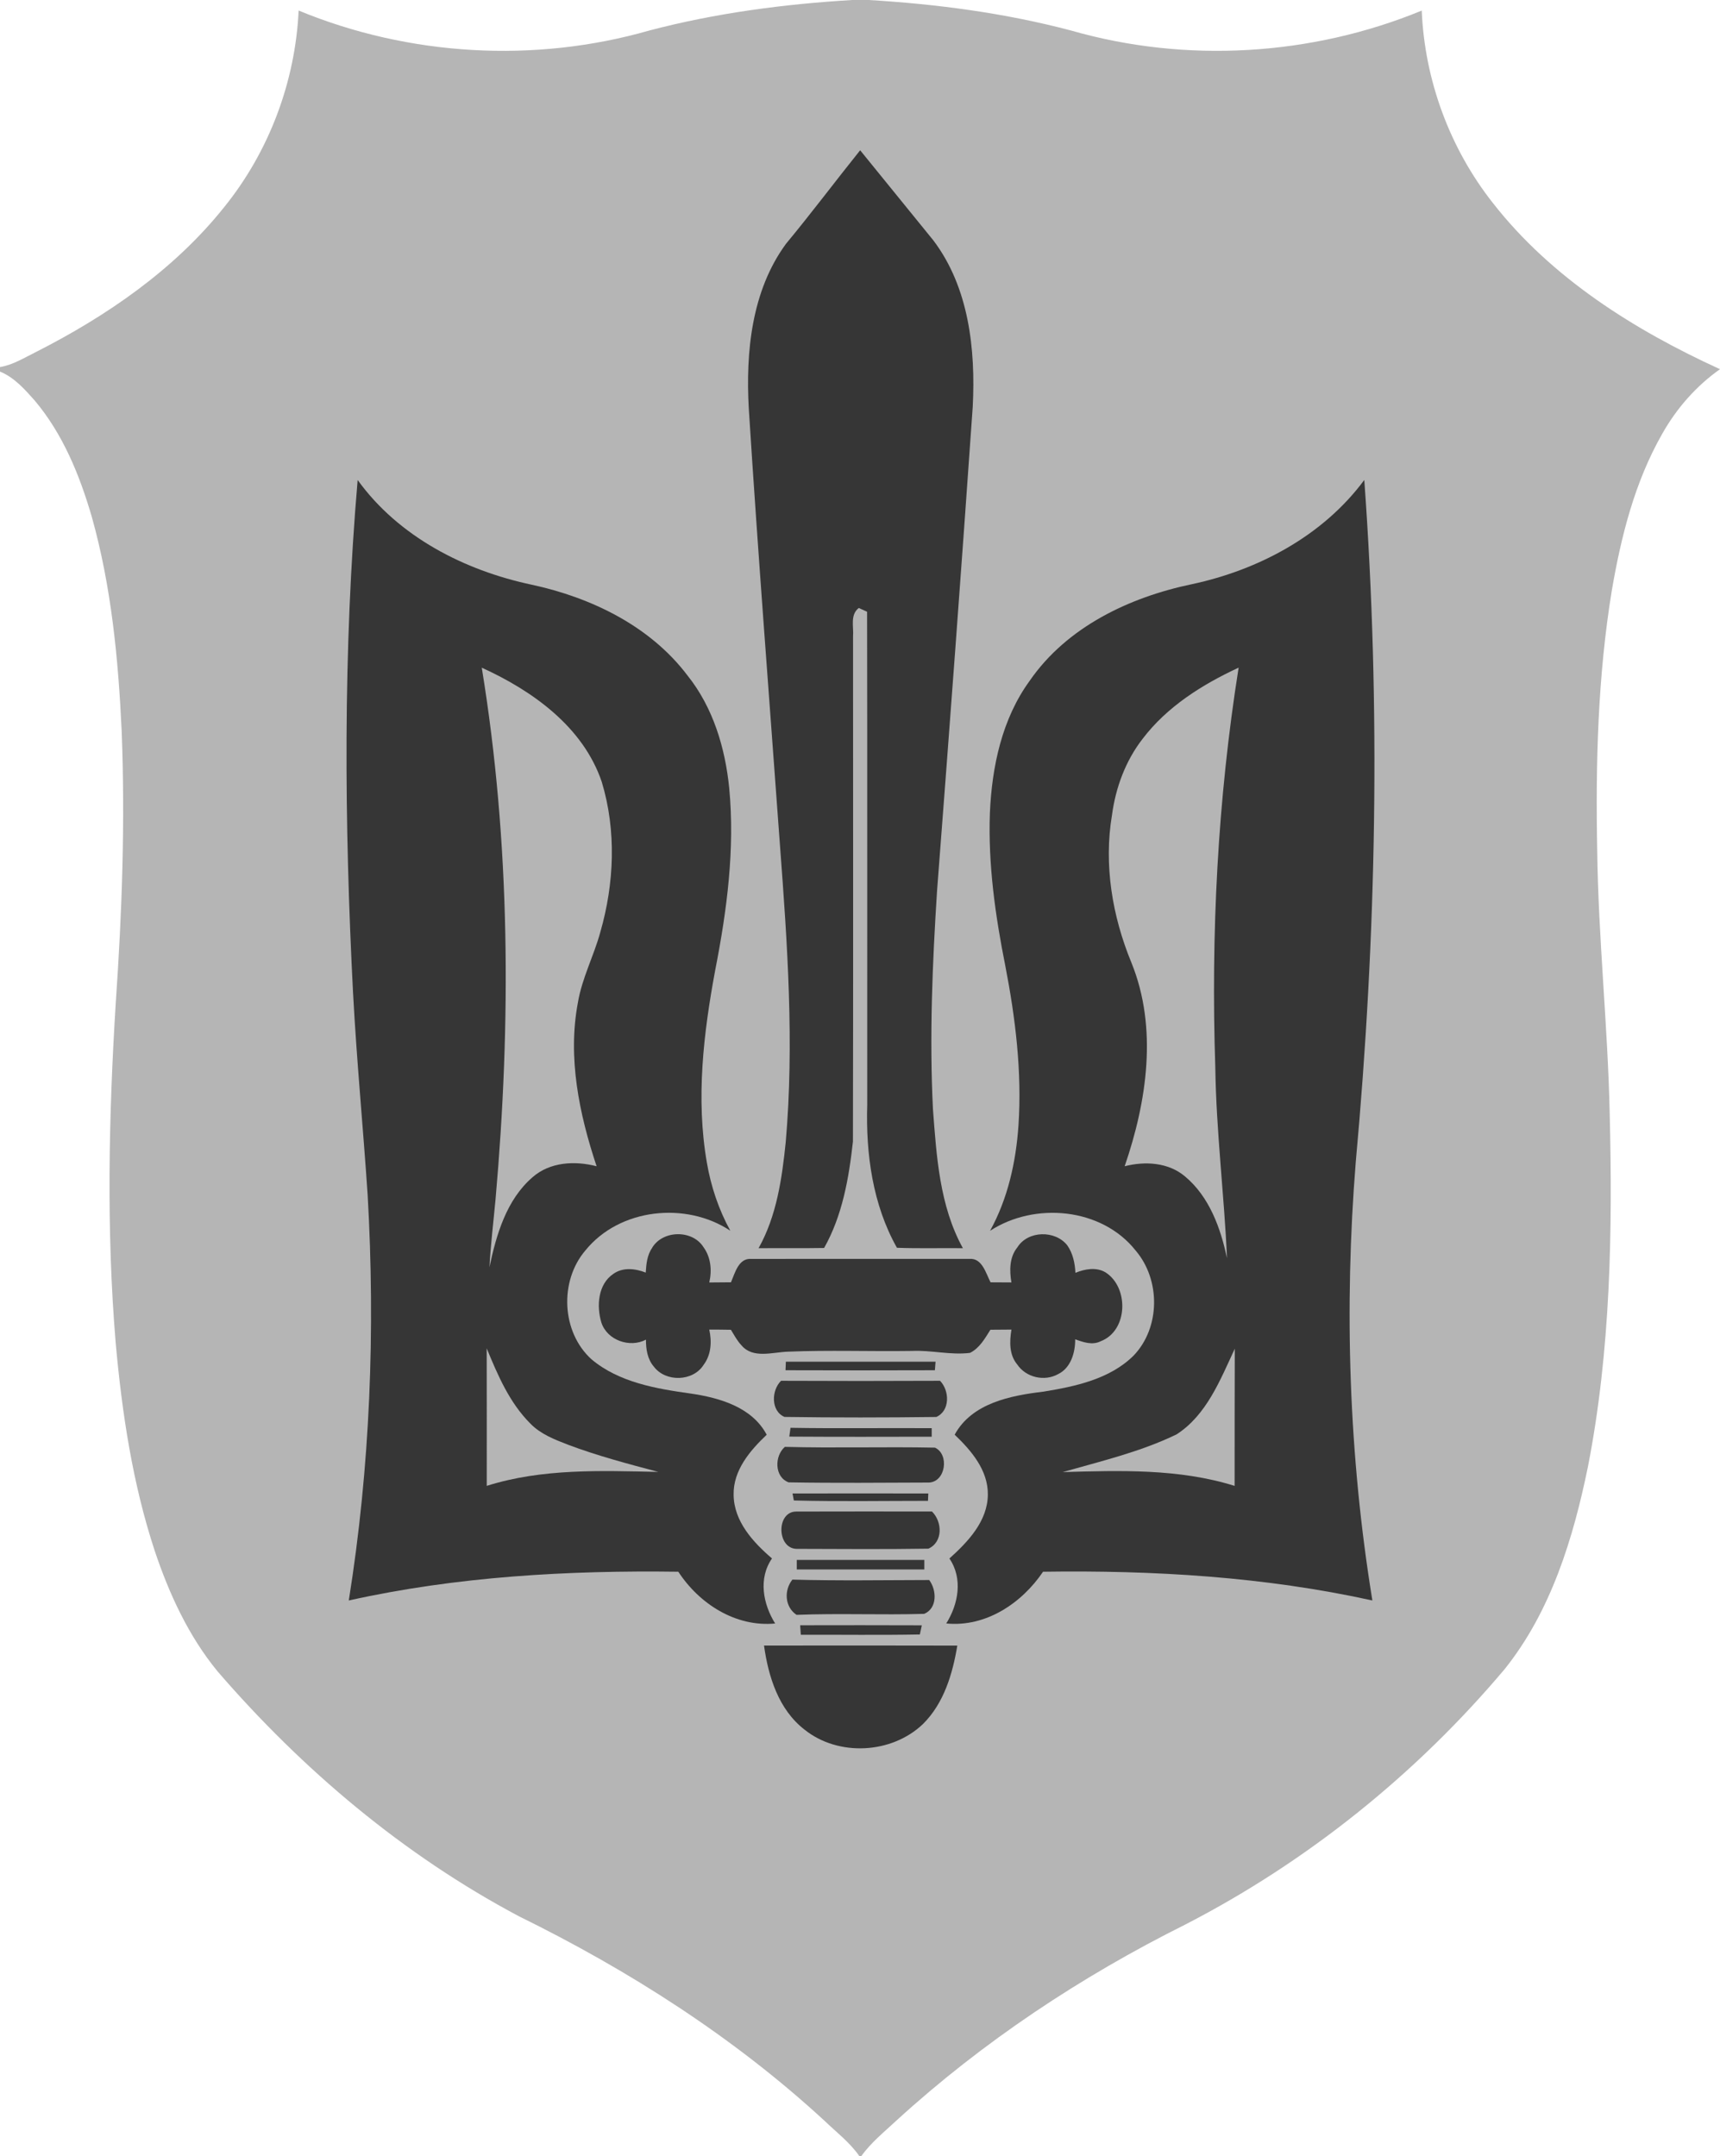 <?xml version="1.0" encoding="UTF-8" standalone="no"?>
<svg
   xmlns:dc="http://purl.org/dc/elements/1.1/"
   xmlns:cc="http://creativecommons.org/ns#"
   xmlns:rdf="http://www.w3.org/1999/02/22-rdf-syntax-ns#"
   xmlns:svg="http://www.w3.org/2000/svg"
   xmlns="http://www.w3.org/2000/svg"
   xmlns:sodipodi="http://sodipodi.sourceforge.net/DTD/sodipodi-0.dtd"
   xmlns:inkscape="http://www.inkscape.org/namespaces/inkscape"
   width="140"
   height="175.51"
   viewBox="0 0 112 140.408"
   version="1.1"
   id="svg2"
   inkscape:version="0.91 r13725"
   sodipodi:docname="logo_dark.svg"
   inkscape:export-filename="C:\Users\andriy\Desktop\logo_light_2.png"
   inkscape:export-xdpi="90"
   inkscape:export-ydpi="90">
  <defs
     id="defs52" />
  <sodipodi:namedview
     pagecolor="#ffffff"
     bordercolor="#666666"
     borderopacity="1"
     objecttolerance="10"
     gridtolerance="10"
     guidetolerance="10"
     inkscape:pageopacity="0"
     inkscape:pageshadow="2"
     inkscape:window-width="1366"
     inkscape:window-height="706"
     id="namedview50"
     showgrid="false"
     showborder="true"
     inkscape:showpageshadow="true"
     inkscape:zoom="1.4384762"
     inkscape:cx="265.59476"
     inkscape:cy="88.493151"
     inkscape:window-x="-4"
     inkscape:window-y="-4"
     inkscape:window-maximized="1"
     inkscape:current-layer="svg2"
     units="px"
     fit-margin-top="0"
     fit-margin-left="0"
     fit-margin-right="0"
     fit-margin-bottom="0" />
  <path
     d="m 55.5,0 1.067,0 c 4.445,0.265 8.882,0.85 13.193,1.992 7.467,2.142 15.637,1.653 22.818,-1.302 C 92.768,5.223 94.405,9.665 97.218,13.228 101.035,18.111 106.424,21.494 112,24.043 c -1.559,1.096 -2.835,2.562 -3.768,4.218 -1.786,3.132 -2.677,6.681 -3.279,10.208 -0.912,5.576 -1.056,11.246 -0.949,16.884 0.07,5.721 0.687,11.414 0.813,17.132 0.19,7.692 0.063,15.456 -1.417,23.032 -0.954,4.662 -2.401,9.401 -5.416,13.172 -5.753,6.833 -12.851,12.543 -20.794,16.637 -6.798,3.391 -13.193,7.633 -18.809,12.76 -0.794,0.744 -1.658,1.428 -2.292,2.321 l -0.134,0 c -0.626,-0.901 -1.514,-1.57 -2.295,-2.324 -5.892,-5.424 -12.701,-9.765 -19.871,-13.292 -7.497,-3.979 -14.086,-9.534 -19.62,-15.945 -1.894,-2.305 -3.159,-5.057 -4.1,-7.871 C 8.63,96.595 7.943,92.009 7.531,87.427 6.919,80.07 7.082,72.67 7.537,65.31 7.948,59.415 8.154,53.499 7.922,47.594 7.702,42.901 7.25,38.178 5.972,33.639 5.183,30.935 4.089,28.25 2.255,26.078 1.605,25.346 0.928,24.578 0,24.198 L 0,23.904 C 0.842,23.765 1.573,23.302 2.327,22.931 6.94,20.588 11.332,17.576 14.586,13.503 17.515,9.885 19.229,5.336 19.446,0.687 26.632,3.656 34.816,4.132 42.291,1.984 46.607,0.85 51.05,0.265 55.5,0 Z"
     id="path6"
     style="fill:#b5b5b5;fill-opacity:1"
     inkscape:connector-curvature="0" />
  <path
     d="m 51.175,15.884 c 1.658,-1.998 3.212,-4.076 4.835,-6.098 1.586,1.958 3.177,3.913 4.766,5.868 2.321,3.068 2.755,7.101 2.565,10.831 -0.733,10.516 -1.516,21.024 -2.324,31.532 -0.302,4.728 -0.503,9.47 -0.267,14.207 0.233,3.073 0.428,6.304 1.95,9.061 -1.431,-0.016 -2.864,0.027 -4.295,-0.027 -1.583,-2.808 -2.033,-6.132 -1.934,-9.315 -0.008,-10.7 0.011,-21.404 -0.01,-32.104 -0.134,-0.062 -0.404,-0.185 -0.54,-0.246 -0.583,0.452 -0.321,1.228 -0.374,1.861 0,10.96 0.017,21.922 -0.007,32.882 -0.262,2.38 -0.685,4.822 -1.877,6.935 -1.423,0.026 -2.846,0 -4.268,0.016 1.182,-2.11 1.527,-4.552 1.77,-6.924 0.558,-6.424 0.109,-12.88 -0.375,-19.296 -0.689,-9.486 -1.43,-18.97 -2.032,-28.464 -0.206,-3.675 0.179,-7.66 2.418,-10.719 z"
     id="path10"
     style="fill:#363636;fill-opacity:1"
     inkscape:connector-curvature="0" />
  <path
     d="m 22.992,64.719 c -0.575,-11.142 -0.658,-22.337 0.297,-33.46 2.666,3.696 6.948,5.886 11.326,6.817 3.881,0.837 7.716,2.688 10.152,5.913 1.666,2.081 2.455,4.715 2.717,7.333 0.377,3.966 -0.147,7.951 -0.909,11.84 -0.768,4.121 -1.27,8.387 -0.546,12.554 0.265,1.546 0.768,3.054 1.527,4.432 -2.891,-1.92 -7.218,-1.463 -9.438,1.284 -1.704,1.995 -1.562,5.317 0.399,7.09 1.795,1.508 4.215,1.915 6.467,2.23 1.872,0.275 3.99,0.883 4.94,2.682 -1.088,1.032 -2.188,2.319 -2.153,3.913 0.016,1.725 1.265,3.084 2.498,4.143 -0.901,1.302 -0.586,2.966 0.206,4.236 -2.573,0.244 -4.94,-1.281 -6.306,-3.372 -7.189,-0.096 -14.421,0.308 -21.457,1.872 1.393,-8.721 1.733,-17.592 1.228,-26.405 -0.292,-4.37 -0.714,-8.729 -0.947,-13.102 z"
     id="path14"
     style="fill:#363636;fill-opacity:1"
     inkscape:connector-curvature="0" />
  <path
     d="m 77.599,38.047 c 4.357,-0.931 8.553,-3.161 11.238,-6.79 1.078,14.782 0.797,29.649 -0.554,44.406 -0.765,9.518 -0.454,19.133 1.081,28.563 -7.034,-1.548 -14.257,-1.976 -21.444,-1.872 -1.393,2.059 -3.728,3.621 -6.304,3.37 0.794,-1.267 1.094,-2.928 0.206,-4.231 1.209,-1.089 2.49,-2.431 2.503,-4.164 0.016,-1.589 -1.078,-2.864 -2.161,-3.899 1.123,-2.062 3.651,-2.549 5.779,-2.803 2.075,-0.337 4.33,-0.816 5.873,-2.348 1.752,-1.827 1.76,-4.94 0.128,-6.847 -2.212,-2.787 -6.571,-3.175 -9.476,-1.278 1.161,-2.099 1.688,-4.488 1.851,-6.863 0.233,-3.487 -0.195,-6.98 -0.858,-10.401 -0.653,-3.268 -1.123,-6.6 -1.003,-9.941 0.131,-3.022 0.784,-6.138 2.597,-8.622 2.415,-3.498 6.483,-5.432 10.543,-6.28 z"
     id="path16"
     style="fill:#363636;fill-opacity:1"
     inkscape:connector-curvature="0" />
  <path
     d="m 31.371,43.481 c 3.311,1.508 6.603,3.854 7.815,7.443 0.958,3.167 0.816,6.611 -0.094,9.772 -0.42,1.551 -1.193,2.993 -1.46,4.587 -0.679,3.586 0.08,7.256 1.217,10.666 -1.409,-0.366 -3.038,-0.286 -4.175,0.717 -1.698,1.468 -2.356,3.739 -2.803,5.857 0.08,-1.476 0.26,-2.942 0.396,-4.413 1.019,-11.524 0.974,-23.193 -0.896,-34.629 z"
     id="path18"
     style="fill:#b5b5b5;fill-opacity:1"
     inkscape:connector-curvature="0" />
  <path
     d="m 74.397,48.121 c 1.597,-2.105 3.891,-3.544 6.258,-4.643 -1.367,8.606 -1.808,17.341 -1.519,26.046 0.059,4.151 0.58,8.277 0.762,12.417 -0.412,-1.963 -1.155,-4.017 -2.741,-5.335 -1.083,-0.912 -2.6,-0.995 -3.923,-0.658 1.449,-4.22 2.166,-9.007 0.439,-13.26 -1.244,-3.017 -1.808,-6.365 -1.265,-9.607 0.238,-1.784 0.88,-3.53 1.99,-4.961 z"
     id="path20"
     style="fill:#b5b5b5;fill-opacity:1"
     inkscape:connector-curvature="0" />
  <path
     d="m 42.467,81.255 c 0.693,-1.155 2.618,-1.182 3.338,-0.043 0.487,0.666 0.562,1.519 0.38,2.305 0.471,-0.007 0.941,-0.01 1.412,-0.011 0.265,-0.607 0.495,-1.594 1.335,-1.522 4.734,-0.007 9.47,-0.003 14.204,-0.003 0.826,-0.056 1.059,0.944 1.367,1.527 0.452,0 0.901,0.003 1.356,0.007 -0.131,-0.778 -0.136,-1.642 0.39,-2.287 0.687,-1.099 2.461,-1.126 3.247,-0.131 0.366,0.522 0.5,1.163 0.532,1.792 0.613,-0.251 1.351,-0.388 1.955,-0.032 1.543,0.979 1.476,3.808 -0.31,4.488 -0.543,0.275 -1.134,0.064 -1.661,-0.128 0.008,0.853 -0.278,1.861 -1.105,2.265 -0.893,0.503 -2.102,0.225 -2.672,-0.628 -0.53,-0.634 -0.5,-1.5 -0.374,-2.268 -0.457,0 -0.912,0.003 -1.369,0.01 -0.356,0.564 -0.706,1.198 -1.329,1.506 -1.268,0.158 -2.525,-0.187 -3.792,-0.126 -2.688,0.04 -5.381,-0.062 -8.066,0.048 -0.998,0.032 -2.281,0.476 -3.025,-0.415 -0.284,-0.3 -0.473,-0.666 -0.687,-1.011 -0.471,-0.01 -0.939,-0.011 -1.409,-0.013 0.171,0.776 0.131,1.629 -0.361,2.287 -0.685,1.102 -2.474,1.153 -3.247,0.126 -0.417,-0.484 -0.519,-1.139 -0.513,-1.757 -1.056,0.556 -2.53,0.04 -2.905,-1.115 -0.321,-1.067 -0.227,-2.493 0.781,-3.169 0.618,-0.444 1.436,-0.35 2.108,-0.083 0.037,-0.556 0.086,-1.145 0.423,-1.615 z"
     id="path22"
     style="fill:#363636;fill-opacity:1"
     inkscape:connector-curvature="0" />
  <path
     d="m 31.695,96.764 c -0.003,-2.987 0.008,-5.972 -0.003,-8.957 0.722,1.752 1.492,3.562 2.862,4.918 0.663,0.677 1.567,1.022 2.434,1.359 1.918,0.722 3.902,1.246 5.878,1.77 -3.739,-0.078 -7.555,-0.235 -11.171,0.909 z"
     id="path24"
     style="fill:#b5b5b5;fill-opacity:1"
     inkscape:connector-curvature="0" />
  <path
     d="m 76.588,93.426 c 1.976,-1.257 2.867,-3.56 3.816,-5.595 -0.01,2.977 -0.01,5.956 -0.01,8.933 -3.624,-1.134 -7.448,-1.003 -11.195,-0.899 2.49,-0.709 5.039,-1.31 7.381,-2.439 z"
     id="path26"
     style="fill:#b5b5b5;fill-opacity:1"
     inkscape:connector-curvature="0" />
  <path
     d="m 51.151,89.233 c 0.007,-0.139 0.016,-0.417 0.021,-0.556 3.249,0.003 6.499,0.003 9.748,0 -0.012,0.139 -0.032,0.417 -0.043,0.556 -3.241,0.011 -6.485,0.011 -9.727,0 z"
     id="path28"
     style="fill:#363636;fill-opacity:1"
     inkscape:connector-curvature="0" />
  <path
     d="m 50.86,89.92 c 3.45,0.016 6.903,0.016 10.353,0 0.623,0.644 0.663,1.952 -0.243,2.356 -3.295,0.04 -6.595,0.046 -9.887,-0.003 -0.901,-0.388 -0.856,-1.738 -0.222,-2.354 z"
     id="path30"
     style="fill:#363636;fill-opacity:1"
     inkscape:connector-curvature="0" />
  <path
     d="m 51.395,93.557 c 0.019,-0.144 0.059,-0.433 0.08,-0.575 3.065,0.053 6.13,0.003 9.195,0.024 0,0.139 0,0.417 0,0.556 -3.092,0.007 -6.183,0.013 -9.275,-0.007 z"
     id="path32"
     style="fill:#363636;fill-opacity:1"
     inkscape:connector-curvature="0" />
  <path
     d="m 51.108,94.223 c 3.257,0.088 6.518,-0.016 9.775,0.051 0.944,0.436 0.701,2.233 -0.401,2.273 -3.041,0.01 -6.09,0.04 -9.131,-0.013 -0.931,-0.348 -0.931,-1.714 -0.243,-2.311 z"
     id="path34"
     style="fill:#363636;fill-opacity:1"
     inkscape:connector-curvature="0" />
  <path
     d="m 51.606,97.259 c 2.947,-0.007 5.894,-0.007 8.842,0 l -0.021,0.479 c -2.912,0 -5.825,0.051 -8.735,-0.024 l -0.086,-0.455 z"
     id="path36"
     style="fill:#363636;fill-opacity:1"
     inkscape:connector-curvature="0" />
  <path
     d="m 51.881,100.866 c -1.31,-0.016 -1.345,-2.447 -0.021,-2.431 2.942,-0.011 5.884,-0.003 8.826,-0.003 0.679,0.669 0.727,1.987 -0.23,2.42 -2.856,0.045 -5.715,0.021 -8.574,0.013 z"
     id="path38"
     style="fill:#363636;fill-opacity:1"
     inkscape:connector-curvature="0" />
  <path
     d="m 51.884,101.586 c 2.768,-0.003 5.536,-0.003 8.304,0 0,0.155 0,0.465 0,0.621 -2.768,0.003 -5.536,0 -8.304,0 0,-0.155 0,-0.465 0,-0.621 z"
     id="path40"
     style="fill:#363636;fill-opacity:1"
     inkscape:connector-curvature="0" />
  <path
     d="m 51.868,105.162 c -0.77,-0.513 -0.829,-1.597 -0.27,-2.295 2.966,0.083 5.94,0.032 8.909,0.027 0.492,0.661 0.54,1.84 -0.329,2.204 -2.768,0.082 -5.544,-0.045 -8.309,0.065 z"
     id="path42"
     style="fill:#363636;fill-opacity:1"
     inkscape:connector-curvature="0" />
  <path
     d="m 52.103,105.841 c 2.64,-0.003 5.282,-0.01 7.922,0.003 -0.032,0.15 -0.096,0.447 -0.128,0.596 -2.584,0.049 -5.167,0.01 -7.751,0.02 -0.011,-0.155 -0.032,-0.466 -0.043,-0.618 z"
     id="path44"
     style="fill:#363636;fill-opacity:1"
     inkscape:connector-curvature="0" />
  <path
     d="m 49.75,107.162 c 4.196,-0.003 8.39,-0.01 12.586,0.003 -0.305,1.84 -0.872,3.75 -2.228,5.1 -2.033,1.953 -5.515,2.145 -7.724,0.369 -1.682,-1.3 -2.353,-3.448 -2.634,-5.472 z"
     id="path46"
     style="fill:#363636;fill-opacity:1"
     inkscape:connector-curvature="0" />
</svg>

